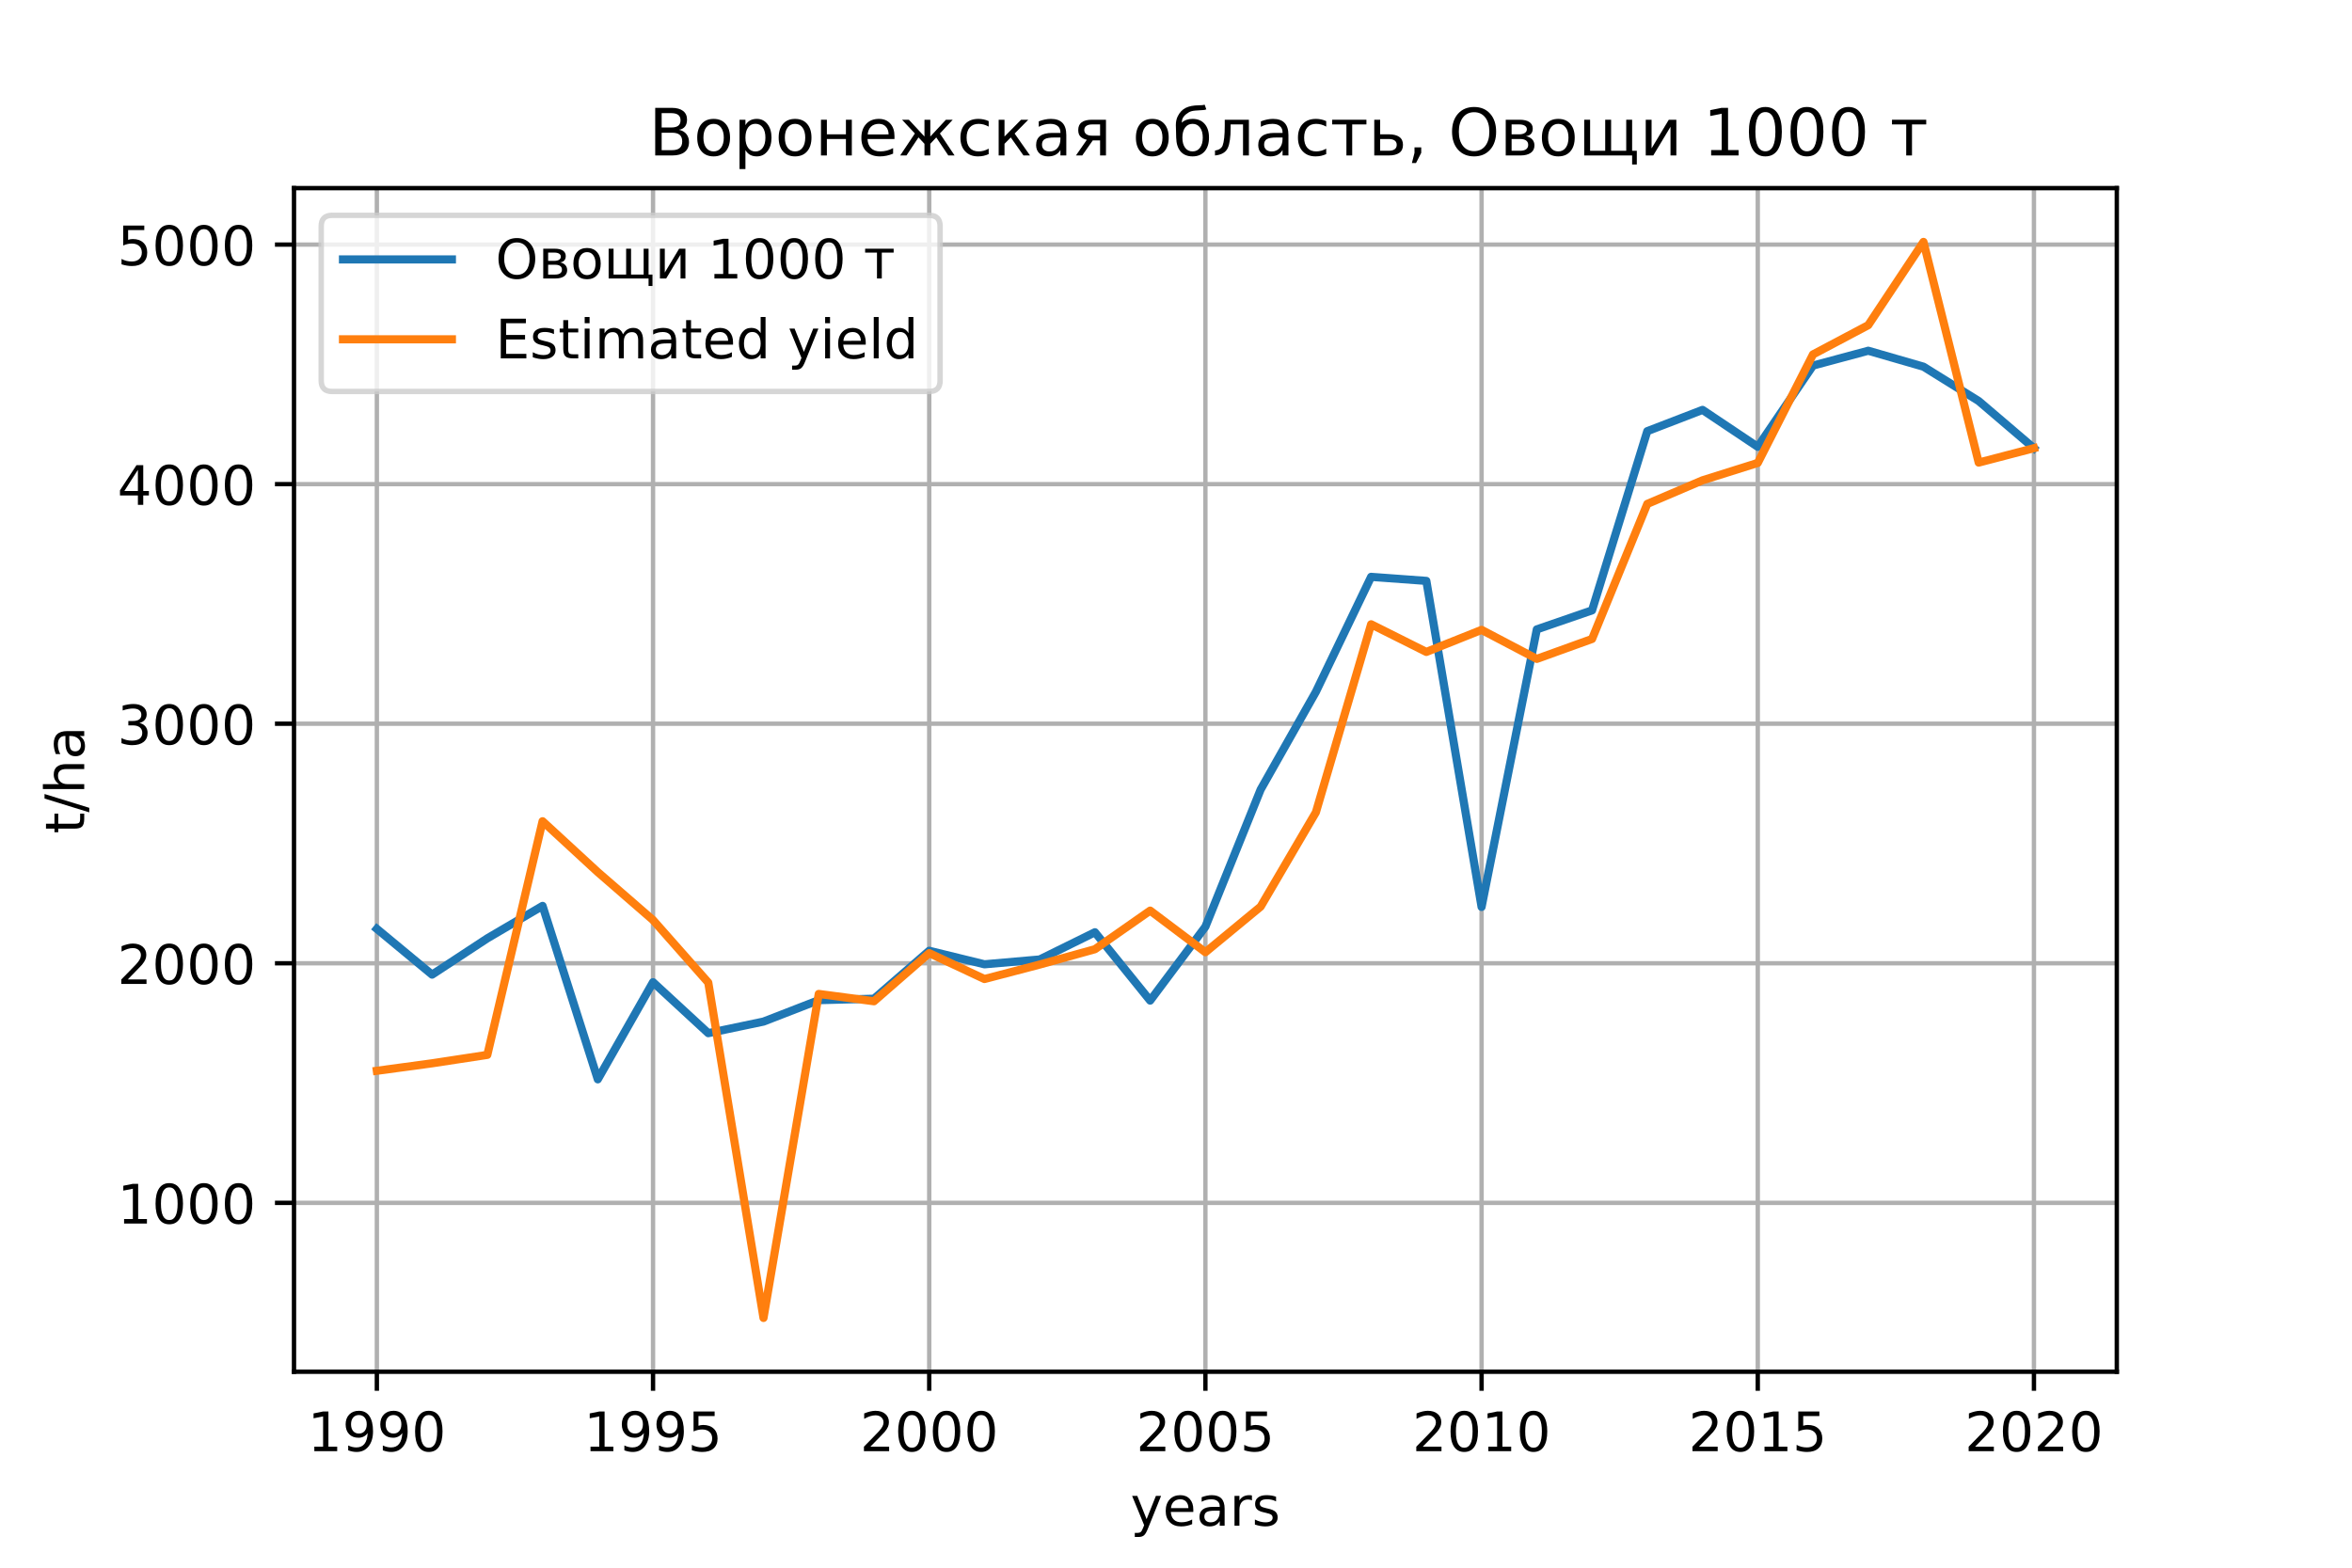 <?xml version="1.0" encoding="utf-8" standalone="no"?>
<!DOCTYPE svg PUBLIC "-//W3C//DTD SVG 1.1//EN"
  "http://www.w3.org/Graphics/SVG/1.1/DTD/svg11.dtd">
<!-- Created with matplotlib (https://matplotlib.org/) -->
<svg height="288pt" version="1.1" viewBox="0 0 432 288" width="432pt" xmlns="http://www.w3.org/2000/svg" xmlns:xlink="http://www.w3.org/1999/xlink">
 <defs>
  <style type="text/css">*{stroke-linecap:butt;stroke-linejoin:round;}</style>
 </defs>
 <g id="figure_1">
  <g id="patch_1">
   <path d="M 0 288 
L 432 288 
L 432 0 
L 0 0 
z
" style="fill:#ffffff;"/>
  </g>
  <g id="axes_1">
   <g id="patch_2">
    <path d="M 54 252 
L 388.8 252 
L 388.8 34.56 
L 54 34.56 
z
" style="fill:#ffffff;"/>
   </g>
   <g id="matplotlib.axis_1">
    <g id="xtick_1">
     <g id="line2d_1">
      <path clip-path="url(#p8382d8cd20)" d="M 69.218 252 
L 69.218 34.56 
" style="fill:none;stroke:#b0b0b0;stroke-linecap:square;stroke-width:0.8;"/>
     </g>
     <g id="line2d_2">
      <defs>
       <path d="M 0 0 
L 0 3.5 
" id="m8562b037ac" style="stroke:#000000;stroke-width:0.8;"/>
      </defs>
      <g>
       <use style="stroke:#000000;stroke-width:0.8;" x="69.218" xlink:href="#m8562b037ac" y="252"/>
      </g>
     </g>
     <g id="text_1">
      <!-- 1990 -->
      <g transform="translate(56.493 266.598)scale(0.1 -0.1)">
       <defs>
        <path d="M 12.406 8.297 
L 28.516 8.297 
L 28.516 63.922 
L 10.984 60.406 
L 10.984 69.391 
L 28.422 72.906 
L 38.281 72.906 
L 38.281 8.297 
L 54.391 8.297 
L 54.391 0 
L 12.406 0 
z
" id="DejaVuSans-49"/>
        <path d="M 10.984 1.516 
L 10.984 10.5 
Q 14.703 8.734 18.5 7.812 
Q 22.312 6.891 25.984 6.891 
Q 35.75 6.891 40.891 13.453 
Q 46.047 20.016 46.781 33.406 
Q 43.953 29.203 39.594 26.953 
Q 35.25 24.703 29.984 24.703 
Q 19.047 24.703 12.672 31.312 
Q 6.297 37.938 6.297 49.422 
Q 6.297 60.641 12.938 67.422 
Q 19.578 74.219 30.609 74.219 
Q 43.266 74.219 49.922 64.516 
Q 56.594 54.828 56.594 36.375 
Q 56.594 19.141 48.406 8.859 
Q 40.234 -1.422 26.422 -1.422 
Q 22.703 -1.422 18.891 -0.688 
Q 15.094 0.047 10.984 1.516 
z
M 30.609 32.422 
Q 37.25 32.422 41.125 36.953 
Q 45.016 41.5 45.016 49.422 
Q 45.016 57.281 41.125 61.844 
Q 37.25 66.406 30.609 66.406 
Q 23.969 66.406 20.094 61.844 
Q 16.219 57.281 16.219 49.422 
Q 16.219 41.5 20.094 36.953 
Q 23.969 32.422 30.609 32.422 
z
" id="DejaVuSans-57"/>
        <path d="M 31.781 66.406 
Q 24.172 66.406 20.328 58.906 
Q 16.5 51.422 16.5 36.375 
Q 16.5 21.391 20.328 13.891 
Q 24.172 6.391 31.781 6.391 
Q 39.453 6.391 43.281 13.891 
Q 47.125 21.391 47.125 36.375 
Q 47.125 51.422 43.281 58.906 
Q 39.453 66.406 31.781 66.406 
z
M 31.781 74.219 
Q 44.047 74.219 50.516 64.516 
Q 56.984 54.828 56.984 36.375 
Q 56.984 17.969 50.516 8.266 
Q 44.047 -1.422 31.781 -1.422 
Q 19.531 -1.422 13.062 8.266 
Q 6.594 17.969 6.594 36.375 
Q 6.594 54.828 13.062 64.516 
Q 19.531 74.219 31.781 74.219 
z
" id="DejaVuSans-48"/>
       </defs>
       <use xlink:href="#DejaVuSans-49"/>
       <use x="63.623" xlink:href="#DejaVuSans-57"/>
       <use x="127.246" xlink:href="#DejaVuSans-57"/>
       <use x="190.869" xlink:href="#DejaVuSans-48"/>
      </g>
     </g>
    </g>
    <g id="xtick_2">
     <g id="line2d_3">
      <path clip-path="url(#p8382d8cd20)" d="M 119.945 252 
L 119.945 34.56 
" style="fill:none;stroke:#b0b0b0;stroke-linecap:square;stroke-width:0.8;"/>
     </g>
     <g id="line2d_4">
      <g>
       <use style="stroke:#000000;stroke-width:0.8;" x="119.945" xlink:href="#m8562b037ac" y="252"/>
      </g>
     </g>
     <g id="text_2">
      <!-- 1995 -->
      <g transform="translate(107.22 266.598)scale(0.1 -0.1)">
       <defs>
        <path d="M 10.797 72.906 
L 49.516 72.906 
L 49.516 64.594 
L 19.828 64.594 
L 19.828 46.734 
Q 21.969 47.469 24.109 47.828 
Q 26.266 48.188 28.422 48.188 
Q 40.625 48.188 47.75 41.5 
Q 54.891 34.812 54.891 23.391 
Q 54.891 11.625 47.562 5.094 
Q 40.234 -1.422 26.906 -1.422 
Q 22.312 -1.422 17.547 -0.641 
Q 12.797 0.141 7.719 1.703 
L 7.719 11.625 
Q 12.109 9.234 16.797 8.062 
Q 21.484 6.891 26.703 6.891 
Q 35.156 6.891 40.078 11.328 
Q 45.016 15.766 45.016 23.391 
Q 45.016 31 40.078 35.438 
Q 35.156 39.891 26.703 39.891 
Q 22.75 39.891 18.812 39.016 
Q 14.891 38.141 10.797 36.281 
z
" id="DejaVuSans-53"/>
       </defs>
       <use xlink:href="#DejaVuSans-49"/>
       <use x="63.623" xlink:href="#DejaVuSans-57"/>
       <use x="127.246" xlink:href="#DejaVuSans-57"/>
       <use x="190.869" xlink:href="#DejaVuSans-53"/>
      </g>
     </g>
    </g>
    <g id="xtick_3">
     <g id="line2d_5">
      <path clip-path="url(#p8382d8cd20)" d="M 170.673 252 
L 170.673 34.56 
" style="fill:none;stroke:#b0b0b0;stroke-linecap:square;stroke-width:0.8;"/>
     </g>
     <g id="line2d_6">
      <g>
       <use style="stroke:#000000;stroke-width:0.8;" x="170.673" xlink:href="#m8562b037ac" y="252"/>
      </g>
     </g>
     <g id="text_3">
      <!-- 2000 -->
      <g transform="translate(157.948 266.598)scale(0.1 -0.1)">
       <defs>
        <path d="M 19.188 8.297 
L 53.609 8.297 
L 53.609 0 
L 7.328 0 
L 7.328 8.297 
Q 12.938 14.109 22.625 23.891 
Q 32.328 33.688 34.812 36.531 
Q 39.547 41.844 41.422 45.531 
Q 43.312 49.219 43.312 52.781 
Q 43.312 58.594 39.234 62.25 
Q 35.156 65.922 28.609 65.922 
Q 23.969 65.922 18.812 64.312 
Q 13.672 62.703 7.812 59.422 
L 7.812 69.391 
Q 13.766 71.781 18.938 73 
Q 24.125 74.219 28.422 74.219 
Q 39.75 74.219 46.484 68.547 
Q 53.219 62.891 53.219 53.422 
Q 53.219 48.922 51.531 44.891 
Q 49.859 40.875 45.406 35.406 
Q 44.188 33.984 37.641 27.219 
Q 31.109 20.453 19.188 8.297 
z
" id="DejaVuSans-50"/>
       </defs>
       <use xlink:href="#DejaVuSans-50"/>
       <use x="63.623" xlink:href="#DejaVuSans-48"/>
       <use x="127.246" xlink:href="#DejaVuSans-48"/>
       <use x="190.869" xlink:href="#DejaVuSans-48"/>
      </g>
     </g>
    </g>
    <g id="xtick_4">
     <g id="line2d_7">
      <path clip-path="url(#p8382d8cd20)" d="M 221.4 252 
L 221.4 34.56 
" style="fill:none;stroke:#b0b0b0;stroke-linecap:square;stroke-width:0.8;"/>
     </g>
     <g id="line2d_8">
      <g>
       <use style="stroke:#000000;stroke-width:0.8;" x="221.4" xlink:href="#m8562b037ac" y="252"/>
      </g>
     </g>
     <g id="text_4">
      <!-- 2005 -->
      <g transform="translate(208.675 266.598)scale(0.1 -0.1)">
       <use xlink:href="#DejaVuSans-50"/>
       <use x="63.623" xlink:href="#DejaVuSans-48"/>
       <use x="127.246" xlink:href="#DejaVuSans-48"/>
       <use x="190.869" xlink:href="#DejaVuSans-53"/>
      </g>
     </g>
    </g>
    <g id="xtick_5">
     <g id="line2d_9">
      <path clip-path="url(#p8382d8cd20)" d="M 272.127 252 
L 272.127 34.56 
" style="fill:none;stroke:#b0b0b0;stroke-linecap:square;stroke-width:0.8;"/>
     </g>
     <g id="line2d_10">
      <g>
       <use style="stroke:#000000;stroke-width:0.8;" x="272.127" xlink:href="#m8562b037ac" y="252"/>
      </g>
     </g>
     <g id="text_5">
      <!-- 2010 -->
      <g transform="translate(259.402 266.598)scale(0.1 -0.1)">
       <use xlink:href="#DejaVuSans-50"/>
       <use x="63.623" xlink:href="#DejaVuSans-48"/>
       <use x="127.246" xlink:href="#DejaVuSans-49"/>
       <use x="190.869" xlink:href="#DejaVuSans-48"/>
      </g>
     </g>
    </g>
    <g id="xtick_6">
     <g id="line2d_11">
      <path clip-path="url(#p8382d8cd20)" d="M 322.855 252 
L 322.855 34.56 
" style="fill:none;stroke:#b0b0b0;stroke-linecap:square;stroke-width:0.8;"/>
     </g>
     <g id="line2d_12">
      <g>
       <use style="stroke:#000000;stroke-width:0.8;" x="322.855" xlink:href="#m8562b037ac" y="252"/>
      </g>
     </g>
     <g id="text_6">
      <!-- 2015 -->
      <g transform="translate(310.13 266.598)scale(0.1 -0.1)">
       <use xlink:href="#DejaVuSans-50"/>
       <use x="63.623" xlink:href="#DejaVuSans-48"/>
       <use x="127.246" xlink:href="#DejaVuSans-49"/>
       <use x="190.869" xlink:href="#DejaVuSans-53"/>
      </g>
     </g>
    </g>
    <g id="xtick_7">
     <g id="line2d_13">
      <path clip-path="url(#p8382d8cd20)" d="M 373.582 252 
L 373.582 34.56 
" style="fill:none;stroke:#b0b0b0;stroke-linecap:square;stroke-width:0.8;"/>
     </g>
     <g id="line2d_14">
      <g>
       <use style="stroke:#000000;stroke-width:0.8;" x="373.582" xlink:href="#m8562b037ac" y="252"/>
      </g>
     </g>
     <g id="text_7">
      <!-- 2020 -->
      <g transform="translate(360.857 266.598)scale(0.1 -0.1)">
       <use xlink:href="#DejaVuSans-50"/>
       <use x="63.623" xlink:href="#DejaVuSans-48"/>
       <use x="127.246" xlink:href="#DejaVuSans-50"/>
       <use x="190.869" xlink:href="#DejaVuSans-48"/>
      </g>
     </g>
    </g>
    <g id="text_8">
     <!-- years -->
     <g transform="translate(207.64 280.277)scale(0.1 -0.1)">
      <defs>
       <path d="M 32.172 -5.078 
Q 28.375 -14.844 24.75 -17.812 
Q 21.141 -20.797 15.094 -20.797 
L 7.906 -20.797 
L 7.906 -13.281 
L 13.188 -13.281 
Q 16.891 -13.281 18.938 -11.516 
Q 21 -9.766 23.484 -3.219 
L 25.094 0.875 
L 2.984 54.688 
L 12.5 54.688 
L 29.594 11.922 
L 46.688 54.688 
L 56.203 54.688 
z
" id="DejaVuSans-121"/>
       <path d="M 56.203 29.594 
L 56.203 25.203 
L 14.891 25.203 
Q 15.484 15.922 20.484 11.062 
Q 25.484 6.203 34.422 6.203 
Q 39.594 6.203 44.453 7.469 
Q 49.312 8.734 54.109 11.281 
L 54.109 2.781 
Q 49.266 0.734 44.188 -0.344 
Q 39.109 -1.422 33.891 -1.422 
Q 20.797 -1.422 13.156 6.188 
Q 5.516 13.812 5.516 26.812 
Q 5.516 40.234 12.766 48.109 
Q 20.016 56 32.328 56 
Q 43.359 56 49.781 48.891 
Q 56.203 41.797 56.203 29.594 
z
M 47.219 32.234 
Q 47.125 39.594 43.094 43.984 
Q 39.062 48.391 32.422 48.391 
Q 24.906 48.391 20.391 44.141 
Q 15.875 39.891 15.188 32.172 
z
" id="DejaVuSans-101"/>
       <path d="M 34.281 27.484 
Q 23.391 27.484 19.188 25 
Q 14.984 22.516 14.984 16.5 
Q 14.984 11.719 18.141 8.906 
Q 21.297 6.109 26.703 6.109 
Q 34.188 6.109 38.703 11.406 
Q 43.219 16.703 43.219 25.484 
L 43.219 27.484 
z
M 52.203 31.203 
L 52.203 0 
L 43.219 0 
L 43.219 8.297 
Q 40.141 3.328 35.547 0.953 
Q 30.953 -1.422 24.312 -1.422 
Q 15.922 -1.422 10.953 3.297 
Q 6 8.016 6 15.922 
Q 6 25.141 12.172 29.828 
Q 18.359 34.516 30.609 34.516 
L 43.219 34.516 
L 43.219 35.406 
Q 43.219 41.609 39.141 45 
Q 35.062 48.391 27.688 48.391 
Q 23 48.391 18.547 47.266 
Q 14.109 46.141 10.016 43.891 
L 10.016 52.203 
Q 14.938 54.109 19.578 55.047 
Q 24.219 56 28.609 56 
Q 40.484 56 46.344 49.844 
Q 52.203 43.703 52.203 31.203 
z
" id="DejaVuSans-97"/>
       <path d="M 41.109 46.297 
Q 39.594 47.172 37.812 47.578 
Q 36.031 48 33.891 48 
Q 26.266 48 22.188 43.047 
Q 18.109 38.094 18.109 28.812 
L 18.109 0 
L 9.078 0 
L 9.078 54.688 
L 18.109 54.688 
L 18.109 46.188 
Q 20.953 51.172 25.484 53.578 
Q 30.031 56 36.531 56 
Q 37.453 56 38.578 55.875 
Q 39.703 55.766 41.062 55.516 
z
" id="DejaVuSans-114"/>
       <path d="M 44.281 53.078 
L 44.281 44.578 
Q 40.484 46.531 36.375 47.5 
Q 32.281 48.484 27.875 48.484 
Q 21.188 48.484 17.844 46.438 
Q 14.5 44.391 14.5 40.281 
Q 14.5 37.156 16.891 35.375 
Q 19.281 33.594 26.516 31.984 
L 29.594 31.297 
Q 39.156 29.25 43.188 25.516 
Q 47.219 21.781 47.219 15.094 
Q 47.219 7.469 41.188 3.016 
Q 35.156 -1.422 24.609 -1.422 
Q 20.219 -1.422 15.453 -0.562 
Q 10.688 0.297 5.422 2 
L 5.422 11.281 
Q 10.406 8.688 15.234 7.391 
Q 20.062 6.109 24.812 6.109 
Q 31.156 6.109 34.562 8.281 
Q 37.984 10.453 37.984 14.406 
Q 37.984 18.062 35.516 20.016 
Q 33.062 21.969 24.703 23.781 
L 21.578 24.516 
Q 13.234 26.266 9.516 29.906 
Q 5.812 33.547 5.812 39.891 
Q 5.812 47.609 11.281 51.797 
Q 16.75 56 26.812 56 
Q 31.781 56 36.172 55.266 
Q 40.578 54.547 44.281 53.078 
z
" id="DejaVuSans-115"/>
      </defs>
      <use xlink:href="#DejaVuSans-121"/>
      <use x="59.18" xlink:href="#DejaVuSans-101"/>
      <use x="120.703" xlink:href="#DejaVuSans-97"/>
      <use x="181.982" xlink:href="#DejaVuSans-114"/>
      <use x="223.096" xlink:href="#DejaVuSans-115"/>
     </g>
    </g>
   </g>
   <g id="matplotlib.axis_2">
    <g id="ytick_1">
     <g id="line2d_15">
      <path clip-path="url(#p8382d8cd20)" d="M 54 220.975 
L 388.8 220.975 
" style="fill:none;stroke:#b0b0b0;stroke-linecap:square;stroke-width:0.8;"/>
     </g>
     <g id="line2d_16">
      <defs>
       <path d="M 0 0 
L -3.5 0 
" id="m25c18a0d0c" style="stroke:#000000;stroke-width:0.8;"/>
      </defs>
      <g>
       <use style="stroke:#000000;stroke-width:0.8;" x="54" xlink:href="#m25c18a0d0c" y="220.975"/>
      </g>
     </g>
     <g id="text_9">
      <!-- 1000 -->
      <g transform="translate(21.55 224.774)scale(0.1 -0.1)">
       <use xlink:href="#DejaVuSans-49"/>
       <use x="63.623" xlink:href="#DejaVuSans-48"/>
       <use x="127.246" xlink:href="#DejaVuSans-48"/>
       <use x="190.869" xlink:href="#DejaVuSans-48"/>
      </g>
     </g>
    </g>
    <g id="ytick_2">
     <g id="line2d_17">
      <path clip-path="url(#p8382d8cd20)" d="M 54 176.964 
L 388.8 176.964 
" style="fill:none;stroke:#b0b0b0;stroke-linecap:square;stroke-width:0.8;"/>
     </g>
     <g id="line2d_18">
      <g>
       <use style="stroke:#000000;stroke-width:0.8;" x="54" xlink:href="#m25c18a0d0c" y="176.964"/>
      </g>
     </g>
     <g id="text_10">
      <!-- 2000 -->
      <g transform="translate(21.55 180.763)scale(0.1 -0.1)">
       <use xlink:href="#DejaVuSans-50"/>
       <use x="63.623" xlink:href="#DejaVuSans-48"/>
       <use x="127.246" xlink:href="#DejaVuSans-48"/>
       <use x="190.869" xlink:href="#DejaVuSans-48"/>
      </g>
     </g>
    </g>
    <g id="ytick_3">
     <g id="line2d_19">
      <path clip-path="url(#p8382d8cd20)" d="M 54 132.953 
L 388.8 132.953 
" style="fill:none;stroke:#b0b0b0;stroke-linecap:square;stroke-width:0.8;"/>
     </g>
     <g id="line2d_20">
      <g>
       <use style="stroke:#000000;stroke-width:0.8;" x="54" xlink:href="#m25c18a0d0c" y="132.953"/>
      </g>
     </g>
     <g id="text_11">
      <!-- 3000 -->
      <g transform="translate(21.55 136.753)scale(0.1 -0.1)">
       <defs>
        <path d="M 40.578 39.312 
Q 47.656 37.797 51.625 33 
Q 55.609 28.219 55.609 21.188 
Q 55.609 10.406 48.188 4.484 
Q 40.766 -1.422 27.094 -1.422 
Q 22.516 -1.422 17.656 -0.516 
Q 12.797 0.391 7.625 2.203 
L 7.625 11.719 
Q 11.719 9.328 16.594 8.109 
Q 21.484 6.891 26.812 6.891 
Q 36.078 6.891 40.938 10.547 
Q 45.797 14.203 45.797 21.188 
Q 45.797 27.641 41.281 31.266 
Q 36.766 34.906 28.719 34.906 
L 20.219 34.906 
L 20.219 43.016 
L 29.109 43.016 
Q 36.375 43.016 40.234 45.922 
Q 44.094 48.828 44.094 54.297 
Q 44.094 59.906 40.109 62.906 
Q 36.141 65.922 28.719 65.922 
Q 24.656 65.922 20.016 65.031 
Q 15.375 64.156 9.812 62.312 
L 9.812 71.094 
Q 15.438 72.656 20.344 73.438 
Q 25.25 74.219 29.594 74.219 
Q 40.828 74.219 47.359 69.109 
Q 53.906 64.016 53.906 55.328 
Q 53.906 49.266 50.438 45.094 
Q 46.969 40.922 40.578 39.312 
z
" id="DejaVuSans-51"/>
       </defs>
       <use xlink:href="#DejaVuSans-51"/>
       <use x="63.623" xlink:href="#DejaVuSans-48"/>
       <use x="127.246" xlink:href="#DejaVuSans-48"/>
       <use x="190.869" xlink:href="#DejaVuSans-48"/>
      </g>
     </g>
    </g>
    <g id="ytick_4">
     <g id="line2d_21">
      <path clip-path="url(#p8382d8cd20)" d="M 54 88.942 
L 388.8 88.942 
" style="fill:none;stroke:#b0b0b0;stroke-linecap:square;stroke-width:0.8;"/>
     </g>
     <g id="line2d_22">
      <g>
       <use style="stroke:#000000;stroke-width:0.8;" x="54" xlink:href="#m25c18a0d0c" y="88.942"/>
      </g>
     </g>
     <g id="text_12">
      <!-- 4000 -->
      <g transform="translate(21.55 92.742)scale(0.1 -0.1)">
       <defs>
        <path d="M 37.797 64.312 
L 12.891 25.391 
L 37.797 25.391 
z
M 35.203 72.906 
L 47.609 72.906 
L 47.609 25.391 
L 58.016 25.391 
L 58.016 17.188 
L 47.609 17.188 
L 47.609 0 
L 37.797 0 
L 37.797 17.188 
L 4.891 17.188 
L 4.891 26.703 
z
" id="DejaVuSans-52"/>
       </defs>
       <use xlink:href="#DejaVuSans-52"/>
       <use x="63.623" xlink:href="#DejaVuSans-48"/>
       <use x="127.246" xlink:href="#DejaVuSans-48"/>
       <use x="190.869" xlink:href="#DejaVuSans-48"/>
      </g>
     </g>
    </g>
    <g id="ytick_5">
     <g id="line2d_23">
      <path clip-path="url(#p8382d8cd20)" d="M 54 44.932 
L 388.8 44.932 
" style="fill:none;stroke:#b0b0b0;stroke-linecap:square;stroke-width:0.8;"/>
     </g>
     <g id="line2d_24">
      <g>
       <use style="stroke:#000000;stroke-width:0.8;" x="54" xlink:href="#m25c18a0d0c" y="44.932"/>
      </g>
     </g>
     <g id="text_13">
      <!-- 5000 -->
      <g transform="translate(21.55 48.731)scale(0.1 -0.1)">
       <use xlink:href="#DejaVuSans-53"/>
       <use x="63.623" xlink:href="#DejaVuSans-48"/>
       <use x="127.246" xlink:href="#DejaVuSans-48"/>
       <use x="190.869" xlink:href="#DejaVuSans-48"/>
      </g>
     </g>
    </g>
    <g id="text_14">
     <!-- t/ha -->
     <g transform="translate(15.47 153.157)rotate(-90)scale(0.1 -0.1)">
      <defs>
       <path d="M 18.312 70.219 
L 18.312 54.688 
L 36.812 54.688 
L 36.812 47.703 
L 18.312 47.703 
L 18.312 18.016 
Q 18.312 11.328 20.141 9.422 
Q 21.969 7.516 27.594 7.516 
L 36.812 7.516 
L 36.812 0 
L 27.594 0 
Q 17.188 0 13.234 3.875 
Q 9.281 7.766 9.281 18.016 
L 9.281 47.703 
L 2.688 47.703 
L 2.688 54.688 
L 9.281 54.688 
L 9.281 70.219 
z
" id="DejaVuSans-116"/>
       <path d="M 25.391 72.906 
L 33.688 72.906 
L 8.297 -9.281 
L 0 -9.281 
z
" id="DejaVuSans-47"/>
       <path d="M 54.891 33.016 
L 54.891 0 
L 45.906 0 
L 45.906 32.719 
Q 45.906 40.484 42.875 44.328 
Q 39.844 48.188 33.797 48.188 
Q 26.516 48.188 22.312 43.547 
Q 18.109 38.922 18.109 30.906 
L 18.109 0 
L 9.078 0 
L 9.078 75.984 
L 18.109 75.984 
L 18.109 46.188 
Q 21.344 51.125 25.703 53.562 
Q 30.078 56 35.797 56 
Q 45.219 56 50.047 50.172 
Q 54.891 44.344 54.891 33.016 
z
" id="DejaVuSans-104"/>
      </defs>
      <use xlink:href="#DejaVuSans-116"/>
      <use x="39.209" xlink:href="#DejaVuSans-47"/>
      <use x="72.9" xlink:href="#DejaVuSans-104"/>
      <use x="136.279" xlink:href="#DejaVuSans-97"/>
     </g>
    </g>
   </g>
   <g id="line2d_25">
    <path clip-path="url(#p8382d8cd20)" d="M 69.218 170.64 
L 79.364 179.05 
L 89.509 172.383 
L 99.655 166.424 
L 109.8 198.283 
L 119.945 180.441 
L 130.091 189.802 
L 140.236 187.675 
L 150.382 183.737 
L 160.527 183.476 
L 170.673 174.666 
L 180.818 177.151 
L 190.964 176.264 
L 201.109 171.265 
L 211.255 183.816 
L 221.4 170.243 
L 231.545 145.052 
L 241.691 127.097 
L 251.836 105.975 
L 261.982 106.716 
L 272.127 166.612 
L 282.273 115.622 
L 292.418 112.126 
L 302.564 79.209 
L 312.709 75.3 
L 322.855 82.087 
L 333 67.16 
L 343.145 64.434 
L 353.291 67.363 
L 363.436 73.675 
L 373.582 82.334 
" style="fill:none;stroke:#1f77b4;stroke-linecap:square;stroke-width:1.5;"/>
   </g>
   <g id="line2d_26">
    <path clip-path="url(#p8382d8cd20)" d="M 69.218 196.714 
L 79.364 195.339 
L 89.509 193.791 
L 99.655 150.872 
L 109.8 160.219 
L 119.945 169.023 
L 130.091 180.507 
L 140.236 242.116 
L 150.382 182.598 
L 160.527 183.939 
L 170.673 175.1 
L 180.818 179.856 
L 190.964 177.198 
L 201.109 174.383 
L 211.255 167.29 
L 221.4 174.932 
L 231.545 166.56 
L 241.691 149.237 
L 251.836 114.69 
L 261.982 119.767 
L 272.127 115.715 
L 282.273 121.043 
L 292.418 117.383 
L 302.564 92.574 
L 312.709 88.238 
L 322.855 85.046 
L 333 65.112 
L 343.145 59.738 
L 353.291 44.444 
L 363.436 84.98 
L 373.582 82.334 
" style="fill:none;stroke:#ff7f0e;stroke-linecap:square;stroke-width:1.5;"/>
   </g>
   <g id="patch_3">
    <path d="M 54 252 
L 54 34.56 
" style="fill:none;stroke:#000000;stroke-linecap:square;stroke-linejoin:miter;stroke-width:0.8;"/>
   </g>
   <g id="patch_4">
    <path d="M 388.8 252 
L 388.8 34.56 
" style="fill:none;stroke:#000000;stroke-linecap:square;stroke-linejoin:miter;stroke-width:0.8;"/>
   </g>
   <g id="patch_5">
    <path d="M 54 252 
L 388.8 252 
" style="fill:none;stroke:#000000;stroke-linecap:square;stroke-linejoin:miter;stroke-width:0.8;"/>
   </g>
   <g id="patch_6">
    <path d="M 54 34.56 
L 388.8 34.56 
" style="fill:none;stroke:#000000;stroke-linecap:square;stroke-linejoin:miter;stroke-width:0.8;"/>
   </g>
   <g id="text_15">
    <!--         Воронежская область, Овощи 1000 т -->
    <g transform="translate(88.653 28.56)scale(0.12 -0.12)">
     <defs>
      <path id="DejaVuSans-32"/>
      <path d="M 19.672 34.812 
L 19.672 8.109 
L 35.5 8.109 
Q 43.453 8.109 47.281 11.406 
Q 51.125 14.703 51.125 21.484 
Q 51.125 28.328 47.281 31.562 
Q 43.453 34.812 35.5 34.812 
z
M 19.672 64.797 
L 19.672 42.828 
L 34.281 42.828 
Q 41.5 42.828 45.031 45.531 
Q 48.578 48.25 48.578 53.812 
Q 48.578 59.328 45.031 62.062 
Q 41.5 64.797 34.281 64.797 
z
M 9.812 72.906 
L 35.016 72.906 
Q 46.297 72.906 52.391 68.219 
Q 58.5 63.531 58.5 54.891 
Q 58.5 48.188 55.375 44.234 
Q 52.25 40.281 46.188 39.312 
Q 53.469 37.75 57.5 32.781 
Q 61.531 27.828 61.531 20.406 
Q 61.531 10.641 54.891 5.312 
Q 48.25 0 35.984 0 
L 9.812 0 
z
" id="DejaVuSans-1042"/>
      <path d="M 30.609 48.391 
Q 23.391 48.391 19.188 42.75 
Q 14.984 37.109 14.984 27.297 
Q 14.984 17.484 19.156 11.844 
Q 23.344 6.203 30.609 6.203 
Q 37.797 6.203 41.984 11.859 
Q 46.188 17.531 46.188 27.297 
Q 46.188 37.016 41.984 42.703 
Q 37.797 48.391 30.609 48.391 
z
M 30.609 56 
Q 42.328 56 49.016 48.375 
Q 55.719 40.766 55.719 27.297 
Q 55.719 13.875 49.016 6.219 
Q 42.328 -1.422 30.609 -1.422 
Q 18.844 -1.422 12.172 6.219 
Q 5.516 13.875 5.516 27.297 
Q 5.516 40.766 12.172 48.375 
Q 18.844 56 30.609 56 
z
" id="DejaVuSans-1086"/>
      <path d="M 18.109 8.203 
L 18.109 -20.797 
L 9.078 -20.797 
L 9.078 54.688 
L 18.109 54.688 
L 18.109 46.391 
Q 20.953 51.266 25.266 53.625 
Q 29.594 56 35.594 56 
Q 45.562 56 51.781 48.094 
Q 58.016 40.188 58.016 27.297 
Q 58.016 14.406 51.781 6.484 
Q 45.562 -1.422 35.594 -1.422 
Q 29.594 -1.422 25.266 0.953 
Q 20.953 3.328 18.109 8.203 
z
M 48.688 27.297 
Q 48.688 37.203 44.609 42.844 
Q 40.531 48.484 33.406 48.484 
Q 26.266 48.484 22.188 42.844 
Q 18.109 37.203 18.109 27.297 
Q 18.109 17.391 22.188 11.75 
Q 26.266 6.109 33.406 6.109 
Q 40.531 6.109 44.609 11.75 
Q 48.688 17.391 48.688 27.297 
z
" id="DejaVuSans-1088"/>
      <path d="M 9.078 54.688 
L 18.109 54.688 
L 18.109 32.375 
L 47.266 32.375 
L 47.266 54.688 
L 56.297 54.688 
L 56.297 0 
L 47.266 0 
L 47.266 25.203 
L 18.109 25.203 
L 18.109 0 
L 9.078 0 
z
" id="DejaVuSans-1085"/>
      <path d="M 56.203 29.594 
L 56.203 25.203 
L 14.891 25.203 
Q 15.484 15.922 20.484 11.062 
Q 25.484 6.203 34.422 6.203 
Q 39.594 6.203 44.453 7.469 
Q 49.312 8.734 54.109 11.281 
L 54.109 2.781 
Q 49.266 0.734 44.188 -0.344 
Q 39.109 -1.422 33.891 -1.422 
Q 20.797 -1.422 13.156 6.188 
Q 5.516 13.812 5.516 26.812 
Q 5.516 40.234 12.766 48.109 
Q 20.016 56 32.328 56 
Q 43.359 56 49.781 48.891 
Q 56.203 41.797 56.203 29.594 
z
M 47.219 32.234 
Q 47.125 39.594 43.094 43.984 
Q 39.062 48.391 32.422 48.391 
Q 24.906 48.391 20.391 44.141 
Q 15.875 39.891 15.188 32.172 
z
" id="DejaVuSans-1077"/>
      <path d="M 40.578 54.688 
L 49.516 54.688 
L 49.516 29 
L 73.391 54.688 
L 83.844 54.688 
L 64.203 33.641 
L 86.672 0 
L 77.047 0 
L 58.641 27.641 
L 49.516 17.828 
L 49.516 0 
L 40.578 0 
L 40.578 17.828 
L 31.453 27.641 
L 13.031 0 
L 3.422 0 
L 25.875 33.641 
L 6.25 54.688 
L 16.703 54.688 
L 40.578 29 
z
" id="DejaVuSans-1078"/>
      <path d="M 48.781 52.594 
L 48.781 44.188 
Q 44.969 46.297 41.141 47.344 
Q 37.312 48.391 33.406 48.391 
Q 24.656 48.391 19.812 42.844 
Q 14.984 37.312 14.984 27.297 
Q 14.984 17.281 19.812 11.734 
Q 24.656 6.203 33.406 6.203 
Q 37.312 6.203 41.141 7.25 
Q 44.969 8.297 48.781 10.406 
L 48.781 2.094 
Q 45.016 0.344 40.984 -0.531 
Q 36.969 -1.422 32.422 -1.422 
Q 20.062 -1.422 12.781 6.344 
Q 5.516 14.109 5.516 27.297 
Q 5.516 40.672 12.859 48.328 
Q 20.219 56 33.016 56 
Q 37.156 56 41.109 55.141 
Q 45.062 54.297 48.781 52.594 
z
" id="DejaVuSans-1089"/>
      <path d="M 9.078 54.688 
L 18.016 54.688 
L 18.016 29 
L 43.359 54.688 
L 54.391 54.688 
L 33.5 33.547 
L 57.078 0 
L 47.016 0 
L 27.641 27.594 
L 18.016 17.828 
L 18.016 0 
L 9.078 0 
z
" id="DejaVuSans-1082"/>
      <path d="M 34.281 27.484 
Q 23.391 27.484 19.188 25 
Q 14.984 22.516 14.984 16.5 
Q 14.984 11.719 18.141 8.906 
Q 21.297 6.109 26.703 6.109 
Q 34.188 6.109 38.703 11.406 
Q 43.219 16.703 43.219 25.484 
L 43.219 27.484 
z
M 52.203 31.203 
L 52.203 0 
L 43.219 0 
L 43.219 8.297 
Q 40.141 3.328 35.547 0.953 
Q 30.953 -1.422 24.312 -1.422 
Q 15.922 -1.422 10.953 3.297 
Q 6 8.016 6 15.922 
Q 6 25.141 12.172 29.828 
Q 18.359 34.516 30.609 34.516 
L 43.219 34.516 
L 43.219 35.406 
Q 43.219 41.609 39.141 45 
Q 35.062 48.391 27.688 48.391 
Q 23 48.391 18.547 47.266 
Q 14.109 46.141 10.016 43.891 
L 10.016 52.203 
Q 14.938 54.109 19.578 55.047 
Q 24.219 56 28.609 56 
Q 40.484 56 46.344 49.844 
Q 52.203 43.703 52.203 31.203 
z
" id="DejaVuSans-1072"/>
      <path d="M 18.453 38.922 
Q 18.453 34.859 21.578 32.562 
Q 24.703 30.281 30.516 30.281 
L 42.625 30.281 
L 42.625 47.516 
L 30.516 47.516 
Q 24.703 47.516 21.578 45.266 
Q 18.453 43.016 18.453 38.922 
z
M 5.672 0 
L 22.359 23.969 
Q 16.703 25.25 12.938 28.594 
Q 9.188 31.938 9.188 38.922 
Q 9.188 46.828 14.422 50.75 
Q 19.672 54.688 30.281 54.688 
L 51.656 54.688 
L 51.656 0 
L 42.625 0 
L 42.625 23.094 
L 31.453 23.094 
L 15.328 0 
z
" id="DejaVuSans-1103"/>
      <path d="M 31.109 56 
Q 42.828 56 49.516 48.375 
Q 56.203 40.766 56.203 27.297 
Q 56.203 13.875 49.516 6.219 
Q 42.828 -1.422 31.109 -1.422 
Q 19.344 -1.422 12.844 6 
Q 6.344 13.422 6 27.297 
L 5.719 38.484 
Q 5.469 44.281 5.469 46.297 
Q 5.469 54.109 8.297 59.859 
Q 12.75 68.891 20.438 72.797 
Q 28.125 76.703 41.016 76.812 
Q 46.969 76.859 49.609 77.688 
L 52.094 70.562 
Q 49.703 69.578 47.516 69.531 
L 35.297 68.703 
Q 29.156 68.266 25.438 66.109 
Q 15.719 60.406 14.797 52.938 
L 14.453 50.203 
Q 20.797 56 31.109 56 
z
M 31.109 48.391 
Q 23.875 48.391 19.672 42.75 
Q 15.484 37.109 15.484 27.297 
Q 15.484 17.484 19.656 11.844 
Q 23.828 6.203 31.109 6.203 
Q 38.281 6.203 42.484 11.859 
Q 46.688 17.531 46.688 27.297 
Q 46.688 37.016 42.484 42.703 
Q 38.281 48.391 31.109 48.391 
z
" id="DejaVuSans-1073"/>
      <path d="M 3.719 0 
L 3.719 7.469 
Q 12.594 8.844 15.328 14.984 
Q 18.656 23.641 18.656 45.75 
L 18.656 54.688 
L 55.609 54.688 
L 55.609 0 
L 46.625 0 
L 46.625 47.516 
L 27.641 47.516 
L 27.641 42.094 
Q 27.641 21 23.344 11.531 
Q 18.75 1.422 3.719 0 
z
" id="DejaVuSans-1083"/>
      <path d="M 2.938 54.688 
L 55.328 54.688 
L 55.328 47.516 
L 33.547 47.516 
L 33.547 0 
L 24.703 0 
L 24.703 47.516 
L 2.938 47.516 
z
" id="DejaVuSans-1090"/>
      <path d="M 43.453 16.219 
Q 43.453 20.609 40.25 22.906 
Q 37.062 25.203 30.906 25.203 
L 18.109 25.203 
L 18.109 7.172 
L 30.906 7.172 
Q 37.062 7.172 40.25 9.484 
Q 43.453 11.812 43.453 16.219 
z
M 9.078 54.688 
L 18.109 54.688 
L 18.109 32.375 
L 31.297 32.375 
Q 41.75 32.375 47.391 28.391 
Q 53.031 24.422 53.031 16.219 
Q 53.031 8.016 47.391 4 
Q 41.75 0 31.297 0 
L 9.078 0 
z
" id="DejaVuSans-1100"/>
      <path d="M 11.719 12.406 
L 22.016 12.406 
L 22.016 4 
L 14.016 -11.625 
L 7.719 -11.625 
L 11.719 4 
z
" id="DejaVuSans-44"/>
      <path d="M 39.406 66.219 
Q 28.656 66.219 22.328 58.203 
Q 16.016 50.203 16.016 36.375 
Q 16.016 22.609 22.328 14.594 
Q 28.656 6.594 39.406 6.594 
Q 50.141 6.594 56.422 14.594 
Q 62.703 22.609 62.703 36.375 
Q 62.703 50.203 56.422 58.203 
Q 50.141 66.219 39.406 66.219 
z
M 39.406 74.219 
Q 54.734 74.219 63.906 63.938 
Q 73.094 53.656 73.094 36.375 
Q 73.094 19.141 63.906 8.859 
Q 54.734 -1.422 39.406 -1.422 
Q 24.031 -1.422 14.812 8.828 
Q 5.609 19.094 5.609 36.375 
Q 5.609 53.656 14.812 63.938 
Q 24.031 74.219 39.406 74.219 
z
" id="DejaVuSans-1054"/>
      <path d="M 18.062 25.203 
L 18.062 7.172 
L 30.859 7.172 
Q 37.016 7.172 40.234 9.484 
Q 43.453 11.812 43.453 16.219 
Q 43.453 20.609 40.234 22.906 
Q 37.016 25.203 30.859 25.203 
z
M 18.062 47.516 
L 18.062 32.375 
L 29.891 32.375 
Q 34.969 32.375 38.188 34.391 
Q 41.406 36.422 41.406 40.047 
Q 41.406 43.656 38.188 45.578 
Q 34.969 47.516 29.891 47.516 
z
M 9.078 54.688 
L 30.469 54.688 
Q 40.094 54.688 45.266 51.172 
Q 50.438 47.656 50.438 41.156 
Q 50.438 36.141 47.797 33.172 
Q 45.172 30.219 39.984 29.5 
Q 46.188 28.328 49.609 24.609 
Q 53.031 20.906 53.031 15.328 
Q 53.031 8.016 47.391 4 
Q 41.75 0 31.297 0 
L 9.078 0 
z
" id="DejaVuSans-1074"/>
      <path d="M 82.422 0 
L 9.078 0 
L 9.078 54.688 
L 18.109 54.688 
L 18.109 7.172 
L 41.219 7.172 
L 41.219 54.688 
L 50.25 54.688 
L 50.25 7.172 
L 73.391 7.172 
L 73.391 54.688 
L 82.422 54.688 
L 82.422 7.172 
L 89.594 7.172 
L 89.594 -13.812 
L 82.422 -13.812 
z
" id="DejaVuSans-1097"/>
      <path d="M 55.906 54.688 
L 55.906 0 
L 46.969 0 
L 46.969 43.891 
L 20.609 0 
L 9.078 0 
L 9.078 54.688 
L 18.016 54.688 
L 18.016 10.891 
L 44.344 54.688 
z
" id="DejaVuSans-1080"/>
     </defs>
     <use xlink:href="#DejaVuSans-32"/>
     <use x="31.787" xlink:href="#DejaVuSans-32"/>
     <use x="63.574" xlink:href="#DejaVuSans-32"/>
     <use x="95.361" xlink:href="#DejaVuSans-32"/>
     <use x="127.148" xlink:href="#DejaVuSans-32"/>
     <use x="158.936" xlink:href="#DejaVuSans-32"/>
     <use x="190.723" xlink:href="#DejaVuSans-32"/>
     <use x="222.51" xlink:href="#DejaVuSans-32"/>
     <use x="254.297" xlink:href="#DejaVuSans-1042"/>
     <use x="322.9" xlink:href="#DejaVuSans-1086"/>
     <use x="384.082" xlink:href="#DejaVuSans-1088"/>
     <use x="447.559" xlink:href="#DejaVuSans-1086"/>
     <use x="508.74" xlink:href="#DejaVuSans-1085"/>
     <use x="574.121" xlink:href="#DejaVuSans-1077"/>
     <use x="635.645" xlink:href="#DejaVuSans-1078"/>
     <use x="725.732" xlink:href="#DejaVuSans-1089"/>
     <use x="780.713" xlink:href="#DejaVuSans-1082"/>
     <use x="841.113" xlink:href="#DejaVuSans-1072"/>
     <use x="902.393" xlink:href="#DejaVuSans-1103"/>
     <use x="962.549" xlink:href="#DejaVuSans-32"/>
     <use x="994.336" xlink:href="#DejaVuSans-1086"/>
     <use x="1055.518" xlink:href="#DejaVuSans-1073"/>
     <use x="1117.188" xlink:href="#DejaVuSans-1083"/>
     <use x="1181.104" xlink:href="#DejaVuSans-1072"/>
     <use x="1242.383" xlink:href="#DejaVuSans-1089"/>
     <use x="1297.363" xlink:href="#DejaVuSans-1090"/>
     <use x="1355.615" xlink:href="#DejaVuSans-1100"/>
     <use x="1414.551" xlink:href="#DejaVuSans-44"/>
     <use x="1446.338" xlink:href="#DejaVuSans-32"/>
     <use x="1478.125" xlink:href="#DejaVuSans-1054"/>
     <use x="1556.836" xlink:href="#DejaVuSans-1074"/>
     <use x="1615.771" xlink:href="#DejaVuSans-1086"/>
     <use x="1676.953" xlink:href="#DejaVuSans-1097"/>
     <use x="1771.143" xlink:href="#DejaVuSans-1080"/>
     <use x="1836.133" xlink:href="#DejaVuSans-32"/>
     <use x="1867.92" xlink:href="#DejaVuSans-49"/>
     <use x="1931.543" xlink:href="#DejaVuSans-48"/>
     <use x="1995.166" xlink:href="#DejaVuSans-48"/>
     <use x="2058.789" xlink:href="#DejaVuSans-48"/>
     <use x="2122.412" xlink:href="#DejaVuSans-32"/>
     <use x="2154.199" xlink:href="#DejaVuSans-1090"/>
    </g>
   </g>
   <g id="legend_1">
    <g id="patch_7">
     <path d="M 61 71.916 
L 170.672 71.916 
Q 172.672 71.916 172.672 69.916 
L 172.672 41.56 
Q 172.672 39.56 170.672 39.56 
L 61 39.56 
Q 59 39.56 59 41.56 
L 59 69.916 
Q 59 71.916 61 71.916 
z
" style="fill:#ffffff;opacity:0.8;stroke:#cccccc;stroke-linejoin:miter;"/>
    </g>
    <g id="line2d_27">
     <path d="M 63 47.658 
L 83 47.658 
" style="fill:none;stroke:#1f77b4;stroke-linecap:square;stroke-width:1.5;"/>
    </g>
    <g id="line2d_28"/>
    <g id="text_16">
     <!-- Овощи 1000 т -->
     <g transform="translate(91 51.158)scale(0.1 -0.1)">
      <use xlink:href="#DejaVuSans-1054"/>
      <use x="78.711" xlink:href="#DejaVuSans-1074"/>
      <use x="137.646" xlink:href="#DejaVuSans-1086"/>
      <use x="198.828" xlink:href="#DejaVuSans-1097"/>
      <use x="293.018" xlink:href="#DejaVuSans-1080"/>
      <use x="358.008" xlink:href="#DejaVuSans-32"/>
      <use x="389.795" xlink:href="#DejaVuSans-49"/>
      <use x="453.418" xlink:href="#DejaVuSans-48"/>
      <use x="517.041" xlink:href="#DejaVuSans-48"/>
      <use x="580.664" xlink:href="#DejaVuSans-48"/>
      <use x="644.287" xlink:href="#DejaVuSans-32"/>
      <use x="676.074" xlink:href="#DejaVuSans-1090"/>
     </g>
    </g>
    <g id="line2d_29">
     <path d="M 63 62.337 
L 83 62.337 
" style="fill:none;stroke:#ff7f0e;stroke-linecap:square;stroke-width:1.5;"/>
    </g>
    <g id="line2d_30"/>
    <g id="text_17">
     <!-- Estimated yield -->
     <g transform="translate(91 65.837)scale(0.1 -0.1)">
      <defs>
       <path d="M 9.812 72.906 
L 55.906 72.906 
L 55.906 64.594 
L 19.672 64.594 
L 19.672 43.016 
L 54.391 43.016 
L 54.391 34.719 
L 19.672 34.719 
L 19.672 8.297 
L 56.781 8.297 
L 56.781 0 
L 9.812 0 
z
" id="DejaVuSans-69"/>
       <path d="M 9.422 54.688 
L 18.406 54.688 
L 18.406 0 
L 9.422 0 
z
M 9.422 75.984 
L 18.406 75.984 
L 18.406 64.594 
L 9.422 64.594 
z
" id="DejaVuSans-105"/>
       <path d="M 52 44.188 
Q 55.375 50.25 60.062 53.125 
Q 64.75 56 71.094 56 
Q 79.641 56 84.281 50.016 
Q 88.922 44.047 88.922 33.016 
L 88.922 0 
L 79.891 0 
L 79.891 32.719 
Q 79.891 40.578 77.094 44.375 
Q 74.312 48.188 68.609 48.188 
Q 61.625 48.188 57.562 43.547 
Q 53.516 38.922 53.516 30.906 
L 53.516 0 
L 44.484 0 
L 44.484 32.719 
Q 44.484 40.625 41.703 44.406 
Q 38.922 48.188 33.109 48.188 
Q 26.219 48.188 22.156 43.531 
Q 18.109 38.875 18.109 30.906 
L 18.109 0 
L 9.078 0 
L 9.078 54.688 
L 18.109 54.688 
L 18.109 46.188 
Q 21.188 51.219 25.484 53.609 
Q 29.781 56 35.688 56 
Q 41.656 56 45.828 52.969 
Q 50 49.953 52 44.188 
z
" id="DejaVuSans-109"/>
       <path d="M 45.406 46.391 
L 45.406 75.984 
L 54.391 75.984 
L 54.391 0 
L 45.406 0 
L 45.406 8.203 
Q 42.578 3.328 38.25 0.953 
Q 33.938 -1.422 27.875 -1.422 
Q 17.969 -1.422 11.734 6.484 
Q 5.516 14.406 5.516 27.297 
Q 5.516 40.188 11.734 48.094 
Q 17.969 56 27.875 56 
Q 33.938 56 38.25 53.625 
Q 42.578 51.266 45.406 46.391 
z
M 14.797 27.297 
Q 14.797 17.391 18.875 11.75 
Q 22.953 6.109 30.078 6.109 
Q 37.203 6.109 41.297 11.75 
Q 45.406 17.391 45.406 27.297 
Q 45.406 37.203 41.297 42.844 
Q 37.203 48.484 30.078 48.484 
Q 22.953 48.484 18.875 42.844 
Q 14.797 37.203 14.797 27.297 
z
" id="DejaVuSans-100"/>
       <path d="M 9.422 75.984 
L 18.406 75.984 
L 18.406 0 
L 9.422 0 
z
" id="DejaVuSans-108"/>
      </defs>
      <use xlink:href="#DejaVuSans-69"/>
      <use x="63.184" xlink:href="#DejaVuSans-115"/>
      <use x="115.283" xlink:href="#DejaVuSans-116"/>
      <use x="154.492" xlink:href="#DejaVuSans-105"/>
      <use x="182.275" xlink:href="#DejaVuSans-109"/>
      <use x="279.688" xlink:href="#DejaVuSans-97"/>
      <use x="340.967" xlink:href="#DejaVuSans-116"/>
      <use x="380.176" xlink:href="#DejaVuSans-101"/>
      <use x="441.699" xlink:href="#DejaVuSans-100"/>
      <use x="505.176" xlink:href="#DejaVuSans-32"/>
      <use x="536.963" xlink:href="#DejaVuSans-121"/>
      <use x="596.143" xlink:href="#DejaVuSans-105"/>
      <use x="623.926" xlink:href="#DejaVuSans-101"/>
      <use x="685.449" xlink:href="#DejaVuSans-108"/>
      <use x="713.232" xlink:href="#DejaVuSans-100"/>
     </g>
    </g>
   </g>
  </g>
 </g>
 <defs>
  <clipPath id="p8382d8cd20">
   <rect height="217.44" width="334.8" x="54" y="34.56"/>
  </clipPath>
 </defs>
</svg>
